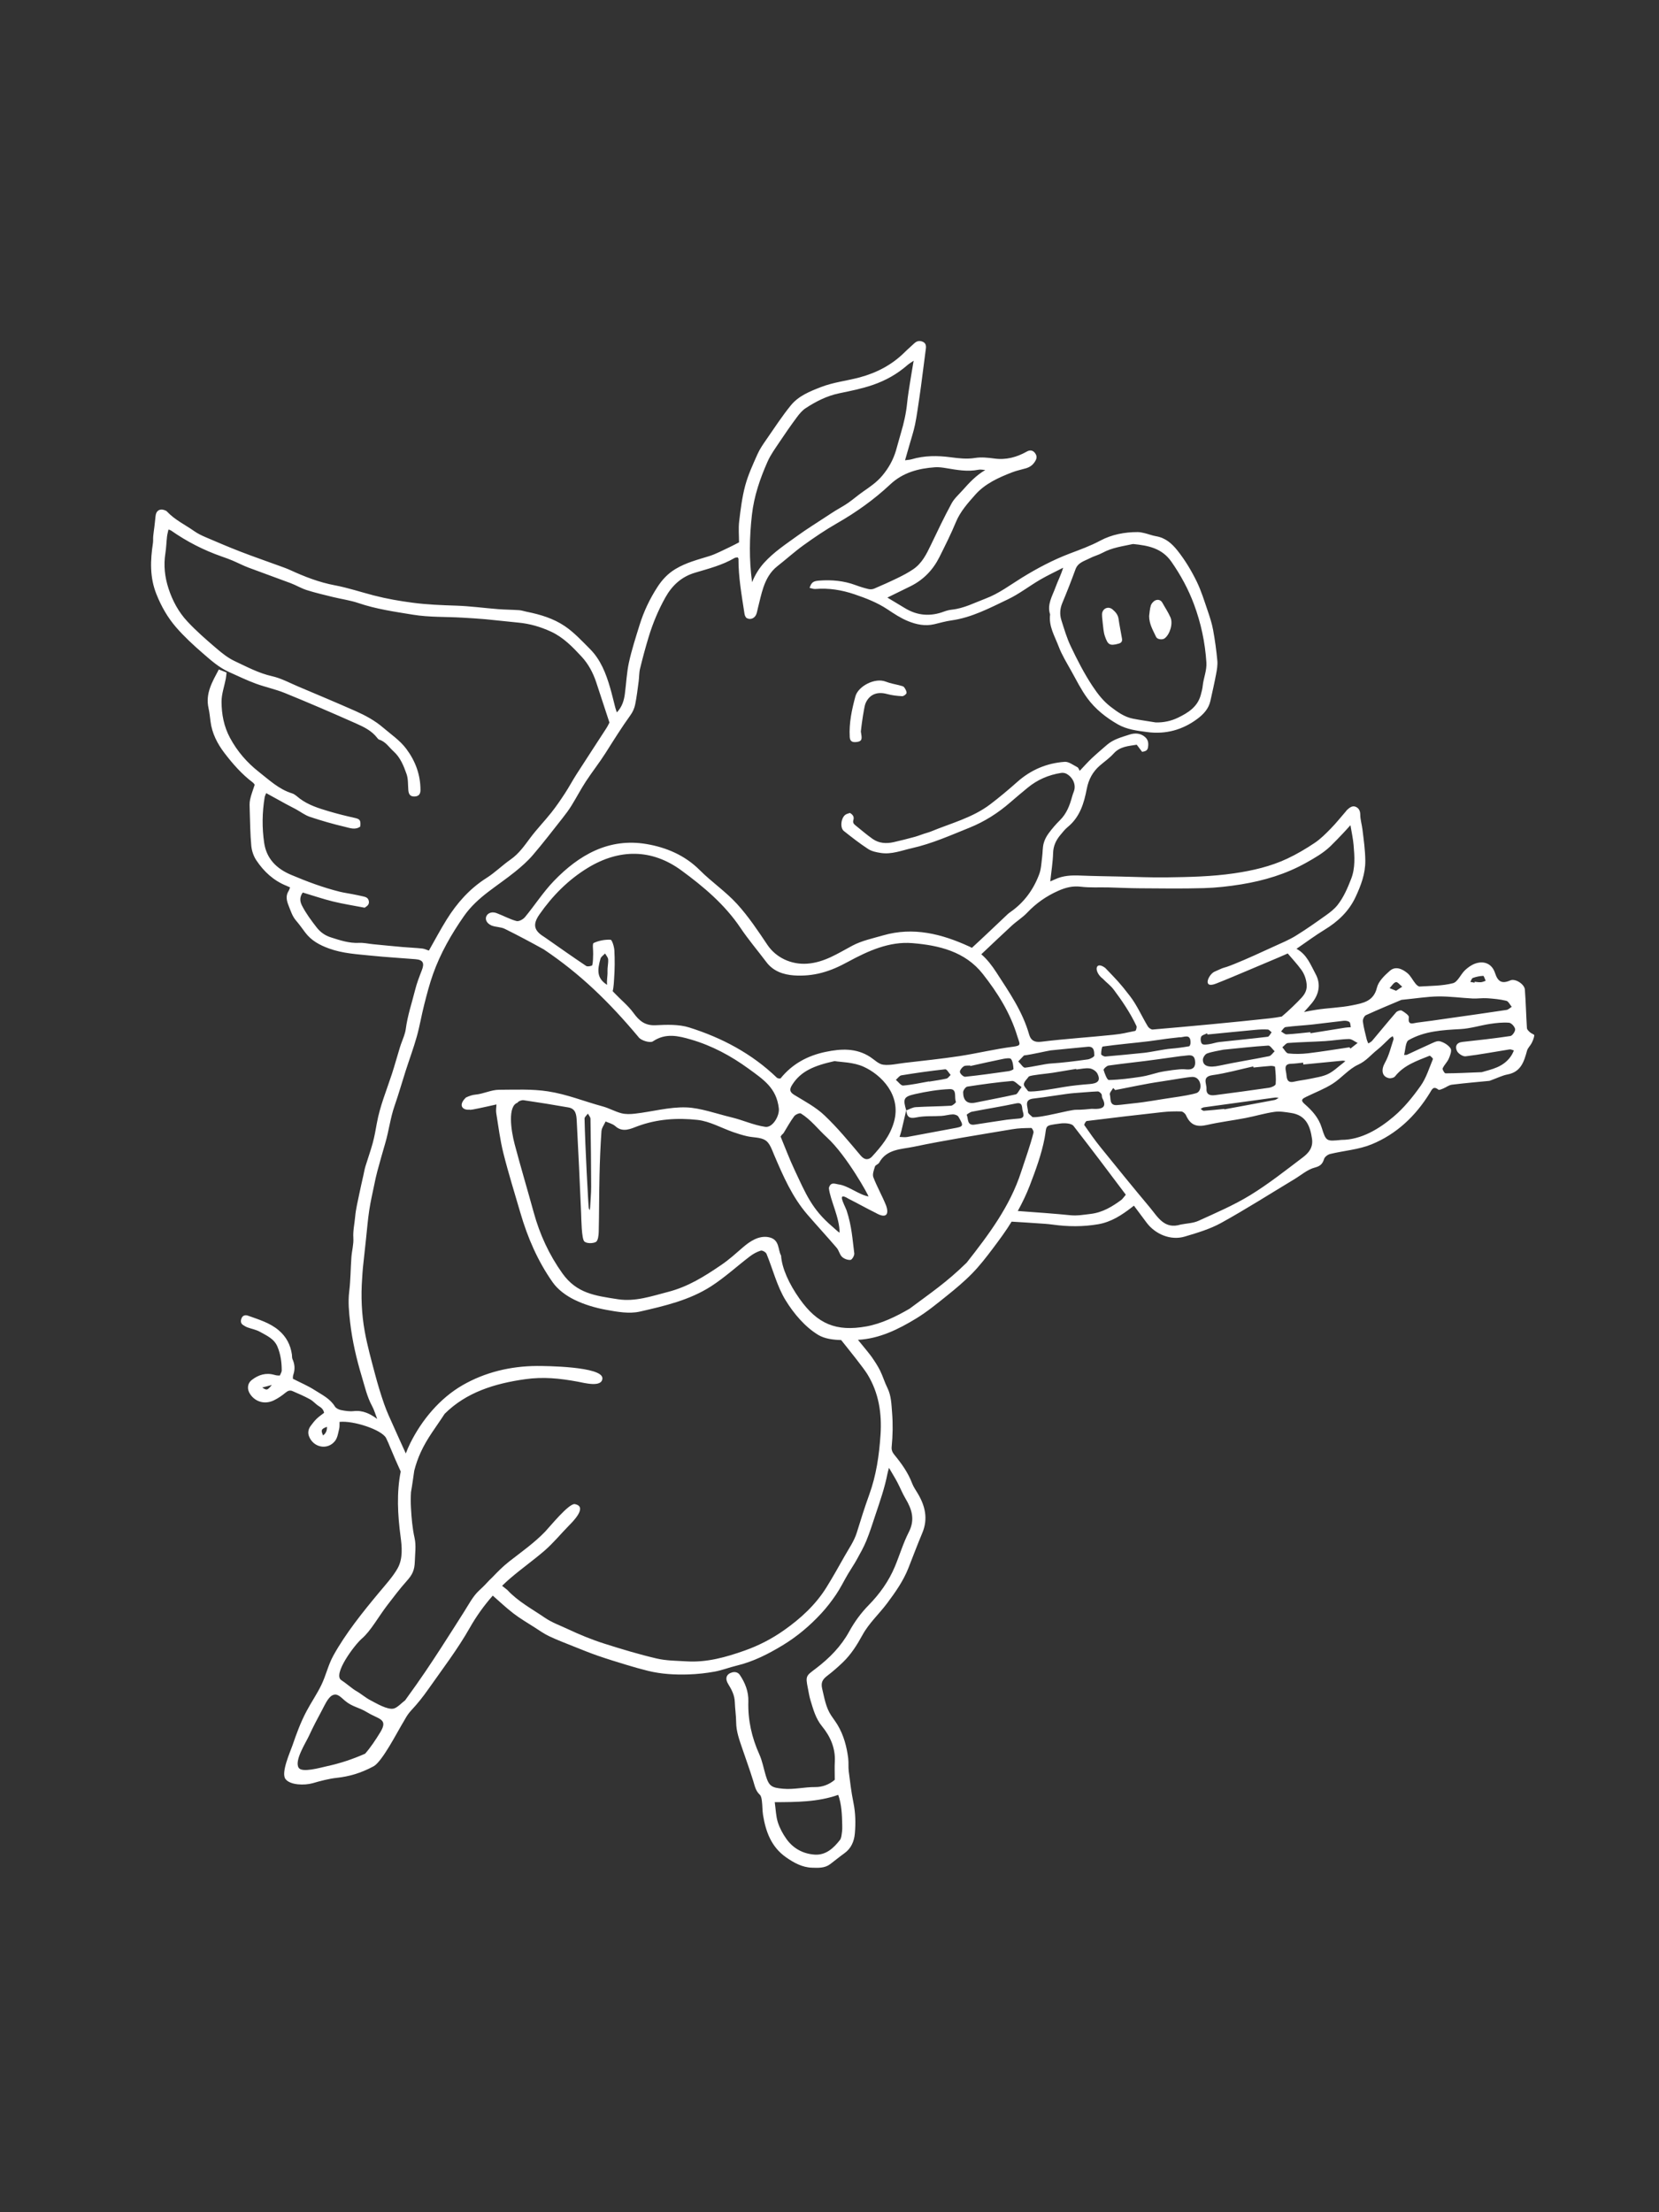 <?xml version="1.0" encoding="utf-8"?>
<!-- Generator: Adobe Illustrator 23.0.4, SVG Export Plug-In . SVG Version: 6.00 Build 0)  -->
<svg version="1.1" id="IMG_x5F_9937_xA0_Image" xmlns="http://www.w3.org/2000/svg" xmlns:xlink="http://www.w3.org/1999/xlink"
	 x="0px" y="0px" viewBox="0 0 2448 3264" style="enable-background:new 0 0 2448 3264;" xml:space="preserve">
<rect x="0" y="0" width="2448" height="3264" fill="#333333" stroke="none"/>
<style type="text/css">
	.st0{fill:#FFFFFF;}
</style>
<g>
	<path class="st0" d="M1274.86,1047.37c0.73-3.86,1.34-7.94,3.09-11.38c6.13-12.06,17.2-15.78,31.02-12
		c7.18,1.96,14.76,2.8,22.21,3.19c2.2,0.11,6.27-2.85,6.46-4.72c0.28-2.74-1.77-6.03-3.58-8.55c-0.98-1.37-3.44-1.83-5.33-2.35
		c-7.26-1.99-14.85-3.12-21.8-5.87c-15.81-6.27-40.67,6.75-44.72,21.78c-5.28,19.6-9.53,39.34-8.36,59.83
		c0.36,6.24,3.36,8.29,10.11,7.48c6.28-0.75,8-2.89,7.25-9.12c-0.28-2.29-0.68-4.56-0.95-6.32c0.58-4.84,1.01-9.11,1.63-13.36
		C1272.79,1059.76,1273.69,1053.54,1274.86,1047.37z"/>
	<path class="st0" d="M2257.72,1523.19c-1.9-1.74-4.46-4.04-4.6-6.23c-1.23-18.95-1.59-37.96-3.04-56.89
		c-0.61-8.05-14.23-16.74-21.44-13.57c-12.56,5.52-18.42,1.91-22.62-10.95c-4.39-13.42-15.86-18.41-28.86-13.97
		c-5.67,1.93-11.1,5.78-15.49,9.97c-6.37,6.07-10.66,17.28-17.69,19.1c-15.76,4.07-32.65,3.87-49.11,4.9
		c-2.02,0.13-4.68-2.44-6.28-4.39c-4.14-5.05-7.03-11.46-11.94-15.47c-7.5-6.13-17.36-10.73-25.82-3.31
		c-7.81,6.84-16.81,15.5-19.05,24.86c-4.91,20.51-21.02,22.85-36.09,25.96c-17.81,3.68-36.32,3.87-54.33,6.77
		c-5.74,0.92-11.46,2.02-17.17,3.19c4.79-5.29,9.85-11.01,11.46-12.99c10.8-13.23,13.71-28.23,5.6-43.13
		c-7.35-13.52-12.65-28.71-28.15-37.12c14.47-9.91,27.5-19.67,41.34-28.1c19.83-12.06,36.01-27.23,45.88-48.47
		c7.87-16.93,14.45-34.11,14.3-53.39c-0.13-15.62-2.34-30.95-4.23-46.35c-0.88-7.21-3.16-14.36-3.2-21.55
		c-0.04-5.96-2.28-9.95-7.08-11.81c-4.78-1.85-8.81,1.49-12.33,4.64c-0.73,0.66-1.24,1.56-1.89,2.31
		c-7.37,8.49-14.39,17.33-22.24,25.35c-7.4,7.56-15,15.25-23.72,21.09c-12.91,8.65-26.44,16.64-40.49,23.24
		c-24.78,11.65-51.42,17.72-78.36,21.67c-33.17,4.86-66.72,5.5-100.19,5.98c-22.6,0.32-45.22-0.74-67.83-1.23
		c-19.57-0.42-39.16-0.66-58.71-1.46c-13.04-0.54-25.77-0.12-37.79,5.67c-2.2,1.06-4.47,1.96-6.83,2.99
		c1.56-14.61,3.82-28.31,4.23-42.07c0.31-10.36,4.23-18.53,10.4-26.09c3.57-4.37,7.19-8.88,11.52-12.44
		c17.64-14.54,23.7-34.94,27.73-55.9c2.71-14.13,8.86-25.46,19.55-34.65c6.76-5.81,14.22-10.99,20.13-17.56
		c9.63-10.72,22.26-10.97,34.05-13c3.25,4.3,5.76,7.61,7.96,10.52c5.13-0.71,8-2.14,8.69-6.69c0.84-5.56,0.52-10.6-3.88-14.72
		c-6.95-6.53-15.79-6.56-23.51-4.04c-11.56,3.77-23.74,6.89-33.32,15.24c-7.5,6.54-15.12,12.94-22.35,19.76
		c-5.72,5.39-10.93,11.33-17.72,18.45c-1.25-2.03-1.89-4.54-3.41-5.31c-6.1-3.1-12.67-8.37-18.72-7.95
		c-26.47,1.84-49.95,11.81-70.05,29.66c-12.9,11.46-26.14,22.59-39.87,33.02c-26.14,19.85-57.87,27.87-87.58,40.13
		c-3.31,1.37-6.85,2.19-10.26,3.33c-4.68,1.55-9.27,3.42-14.03,4.69c-10.24,2.75-20.51,5.43-30.86,7.72
		c-10.73,2.37-21.42,1.7-30.61-4.7c-8.95-6.24-17.19-13.5-25.74-20.32c-2.5-1.99-3.95-4.09-2.83-7.7c1.51-4.9-1.08-8.17-5.15-10.42
		c-2.2,0.78-4.2,1.19-5.89,2.15c-7.1,4.02-9.27,19.56-2.99,24.53c11.67,9.24,23.44,18.46,35.89,26.57
		c5.27,3.43,12.26,4.82,18.67,5.79c15.94,2.43,30.84-3.71,45.95-7.11c29.48-6.63,57.07-19,84.95-30.22
		c22.2-8.94,42.32-21.78,60.43-37.61c8.25-7.22,16.72-14.2,25.16-21.19c14.43-11.95,31.05-19.1,49.5-21.96
		c2.39-0.37,5.31-0.02,7.45,1.05c8.73,4.39,15.51,15.51,11.24,26.58c-0.95,2.45-1.84,4.94-2.53,7.48
		c-3.49,12.83-8.06,24.96-17.9,34.65c-6.12,6.01-11.75,12.63-16.83,19.54c-3.24,4.41-5.95,9.64-7.28,14.91
		c-1.6,6.35-1.28,13.17-2.16,19.73c-1.15,8.51-1.33,17.46-4.27,25.36c-8.47,22.79-22.35,41.88-42.56,55.96
		c-1.36,0.95-2.73,1.93-3.93,3.07c-12.99,12.3-38.1,36.22-52.88,49.72c-1.19-0.63-2.4-1.24-3.64-1.81
		c-40.76-18.69-82.66-29.48-127.47-16.52c-15.32,4.43-31.43,7.78-45.3,15.16c-21.38,11.36-41.19,24.73-66.64,26.55
		c-23.33,1.67-45.97-8.74-58.73-27.78c-13.94-20.8-27.98-41.89-44.77-60.31c-16.62-18.24-37.59-32.43-55.09-49.97
		c-22.05-22.1-49.83-33.6-78.68-38.46c-55.31-9.32-99.55,16.08-136.59,54.59c-15.7,16.33-28.11,35.78-42.63,53.31
		c-2.72,3.28-8.96,6.66-12.44,5.73c-9.7-2.57-18.71-7.61-28.18-11.21c-15.06-6.78-24.94,10.46-8.61,17.84
		c6.28,2.43,13.67,2,19.61,4.94c19.38,9.58,38.46,19.78,57.39,30.24c53.91,36.22,96.3,77.4,139.94,129.53
		c3.48,5.05,17.09,8.89,21.01,6.24c18.9-12.8,37.66-8.19,56.39-2.72c30.96,9.04,58.94,24.09,85.11,43.15
		c22.42,16.33,40.92,28.51,44.4,58.31c1.31,11.25-9.27,28.93-19.94,27.34c-18.11-2.71-32.59-9.91-50.43-14.15
		c-20.75-4.94-45.49-13.9-66.31-14.56c-25.27-0.8-50.45,6.45-75.88,9.29c-6.51,0.73-13.52,0.97-19.76-0.65
		c-9.44-2.46-18.19-7.55-27.61-10.1c-28.11-7.61-52.11-17.78-80.76-22.2c-23.59-3.64-48.08-2.41-72.17-2.33
		c-11.61,0.04-23.21,6.14-34.8,7.14c-4.68,0.4-9.19,2.01-14.01,4.27c-12.03,11.49-4.94,19.03,5.31,17.92
		c0.33,0.9,9.15-1.07,13.98-2.05c8.61-1.75,17.16-3.75,25.74-5.64c-0.15,4.23-0.99,8.58-0.33,12.68
		c3.22,19.87,5.7,39.97,10.59,59.45c7.37,29.38,16.48,58.33,24.93,87.44c10.68,36.8,25.81,71.79,47.9,103.03
		c7.56,10.69,19.67,19.54,31.59,25.41c14.68,7.24,31.03,12.06,47.19,15.02c16.28,2.98,34.08,6.18,49.69,2.62
		c36.34-8.29,73.37-16.87,105.24-37.41c20.18-13,38.06-29.54,57.24-44.14c4.75-3.62,10.29-6.67,15.95-8.41
		c2.23-0.69,7.45,2.24,8.47,4.7c9.48,22.9,15.44,47.84,28.23,68.63c12.1,19.68,28.64,39.25,48.01,50.98
		c9.27,5.62,21.47,7.3,33.93,7.64c12.28,15.34,32.91,40.96,38.79,50.57c16.91,27.62,21.34,57.98,19.31,88.96
		c-1.96,30.02-6.27,60.01-16.71,88.71c-6.68,18.36-12.5,37.04-18.27,55.71c-3.97,12.85-11.74,23.62-18.19,35.11
		c-8.61,15.33-17.24,30.67-26.5,45.61c-16.02,25.87-38.12,46.08-62.69,63.42c-17.88,12.61-37.27,22.67-58.12,30.05
		c-27.75,9.82-55.72,17.72-85.5,15.92c-14.84-0.9-30.04-0.85-44.38-4.21c-26.02-6.08-51.68-13.84-77.17-21.92
		c-18.47-5.86-36.45-13.29-54.04-21.54c-11.35-5.32-23.46-9.63-33.68-16.64c-18.99-13.03-39.69-23.93-55.58-41.19
		c-0.22-0.24-0.55-0.37-0.81-0.58c-2.25-1.81-4.51-3.61-6.77-5.41c4.01-3.92,8.13-7.7,12.33-11.3
		c16.21-13.88,33.72-26.28,49.93-40.23c13.3-11.44,23.94-24.69,36.24-37.21c4.35-4.43,28.79-28,8.84-31.77
		c-8.64-1.63-37.49,34.02-43.79,40.57c-15.97,16.61-35.11,30-53.19,44.16c-9.42,7.38-17.35,15.54-25.28,23.79
		c-4.99,4.52-8.97,9.51-13.87,14.12c-1.6,1.55-3.22,3.09-4.89,4.61c-9.38,8.55-15.61,20.91-22.56,31.8
		c-11.01,17.25-22.64,35.8-33.84,53.01c-16.5,25.36-28.39,43.5-53.01,77.42c-4.23,3.06-11.58,10.95-16.84,12.16
		c-9.45,2.19-26.07-7.99-34.22-12.18c-7.63-3.93-13.8-9.64-21.26-13.82c-5.2-2.91-16.24-12.48-21.76-15.87
		c-13.34-8.2,19.29-52.01,30.31-61.45c12.96-11.11,24.15-31.81,37.5-49.26c9.14-11.94,18.56-24.38,28.57-35.57
		c8.19-9.17,11.63-15.55,12.01-29.16c0.33-11.56,2.11-23.25-0.38-34.38c-3.22-14.41-4.49-29.34-5.31-44.06
		c-0.45-7.99-0.45-15.86,0.02-23.63c1.73-9.18,3.91-25.82,4.82-31.59c2.33-9.22,5.48-18.31,9.6-27.3
		c9.66-21.09,22.89-37.43,35.23-56.58c32.04-31.93,74.06-44.79,118.79-51.09c26.97-3.8,51.1-1.24,77.52,3.61
		c9.54,1.76,35.93,9.04,36.48-4.81c0.7-17.76-85.32-18.39-96.75-18.33c-38.66,0.2-76.32,9.22-109.45,28.27
		c-33.5,19.26-60.33,51.33-77.42,85.85c-2.44,4.92-4.57,9.92-6.45,14.97c-6.16-13.22-12.02-26.6-18.03-39.89
		c-4.93-10.9-10.01-21.79-13.95-33.06c-5.11-14.64-9.59-29.54-13.56-44.53c-5.5-20.76-11.28-41.53-15.09-62.63
		c-4.66-25.79-5.71-52-3.82-78.23c0.38-5.27,0.61-10.56,1.15-15.81c1.45-14.1,3.01-28.19,4.55-42.28
		c1.54-14.15,2.66-28.37,4.78-42.43c1.92-12.76,4.88-25.37,7.48-38.03c1.33-6.47,2.68-12.95,4.41-19.33
		c3.8-14.03,7.74-28.03,11.83-41.97c5.31-18.08,7.42-36.92,13.67-54.81c5.89-16.85,10.73-34.07,16.2-51.08
		c5.47-17.01,11.71-33.79,16.55-50.97c4.39-15.59,6.99-31.66,11.01-47.37c3.86-15.11,7.78-30.28,12.99-44.95
		c10.93-30.76,27.1-58.95,45.71-85.61c9.71-13.91,22.34-25.42,35.85-35.74c13.16-10.04,26.87-19.38,39.74-29.78
		c9.26-7.48,18.35-15.49,26.06-24.51c15.1-17.65,29.26-36.11,43.66-54.36c4.69-5.95,9.27-12.04,13.25-18.47
		c7.27-11.72,13.63-24.02,21.16-35.55c9.42-14.41,20.18-27.94,29.38-42.48c11.89-18.79,23.64-37.64,36.66-55.7
		c3.22-4.46,5.65-9.98,6.76-15.36c2.33-11.28,3.64-22.78,5.18-34.22c0.84-6.24,0.56-12.71,2.04-18.77
		c3.8-15.59,7.96-31.11,12.62-46.46c6.17-20.36,14.3-39.92,24.73-58.57c10-17.89,23.84-30.61,43.7-36.54
		c19.98-5.96,40.29-11.08,58.52-21.78c1.3-0.76,3.15-0.58,4.58-0.82c0.53,0.98,1.09,1.53,1.09,2.08
		c-0.09,27.33,4.78,54.12,8.87,80.99c0.36,2.33,1.57,5.49,3.37,6.48c5.63,3.1,12.1,0.09,14.28-6.17c0.98-2.81,1.42-5.81,2.17-8.7
		c2.66-10.23,4.74-20.66,8.16-30.62c4.12-11.98,10.15-22.95,20.53-31.07c13.05-10.21,25.34-21.44,38.78-31.1
		c15.84-11.39,32.07-22.42,48.99-32.1c28.43-16.26,54.91-35.09,78.72-57.42c18.86-17.69,41.63-23.64,66.21-25.38
		c5.54-0.39,11.26,0.47,16.79,1.39c15.68,2.6,31.27,5.53,47.27,2.28c3.18-0.65,6.68,0.24,10.03,0.42
		c-13.4,7.87-23.41,18.49-33.09,29.45c-5.72,6.47-12.57,12.39-16.6,19.81c-10.87,20.05-20.7,40.67-30.54,61.26
		c-6.5,13.6-13.16,27.06-25.99,35.82c-7.04,4.81-14.67,8.84-22.35,12.6c-11.62,5.68-23.44,10.96-35.34,16.05
		c-2.49,1.07-5.82,1.26-8.47,0.63c-6.41-1.52-12.75-3.49-18.92-5.79c-17.43-6.5-35.41-8.08-53.79-6.67
		c-8.7,0.67-11.38,2.49-14.14,10.73c2.9,0.6,5.71,1.84,8.41,1.62c19.88-1.62,38.93,1.42,57.82,7.83
		c17.08,5.79,33.86,12.31,48.77,22.26c9.73,6.49,19.37,12.9,30.13,17.3c12.39,5.06,25.28,7.77,38.76,4.63
		c8.38-1.95,16.69-4.42,25.19-5.6c30.18-4.2,56.71-18.35,83.53-31.13c16.66-7.94,31.52-19.59,47.55-28.96
		c11.01-6.43,22.63-11.81,33.97-17.66c-3.03,10.47-7.87,19.5-11.31,29.03c-4.61,12.81-12.71,25.13-7.91,39.87
		c-2.3,17.44,6.86,32.01,12.6,47.2c4.74,12.55,11.98,24.2,18.54,36.01c7.58,13.63,14.58,27.77,23.74,40.29
		c11.8,16.15,27.52,28.57,44.91,38.59c13.45,7.75,28.83,9.49,43.66,11.47c27.05,3.61,52.17-3.2,74.12-19.72
		c8.82-6.64,16.39-14.71,18.92-26.1c2.94-13.25,5.97-26.49,8.48-39.83c1.22-6.49,2.4-13.28,1.79-19.76
		c-1.44-15.17-3.47-30.33-6.24-45.31c-1.79-9.71-4.9-19.24-8.11-28.61c-4.93-14.36-9.39-29.02-16-42.61
		c-7.79-16-16.99-31.35-28.14-45.48c-8.5-10.77-17.99-19.2-32.04-21.56c-5.53-0.93-10.85-3.07-16.32-4.4
		c-3.49-0.84-7.09-1.68-10.64-1.69c-19.48-0.06-38.56,3.66-55.54,12.77c-14.35,7.7-29.46,13.08-44.45,18.78
		c-24.99,9.5-48.41,21.89-71.04,35.86c-17.46,10.78-33.78,23.28-53.34,30.65c-16.39,6.18-31.97,14.47-49.77,16.38
		c-3.92,0.42-7.89,1.41-11.58,2.8c-19.87,7.51-38.93,6.24-57.23-4.7c-8.63-5.16-17.23-10.36-26.44-15.9
		c12.41-6.08,23.41-11.4,34.34-16.84c19.13-9.52,33.16-24.23,42.6-43.2c8.4-16.88,16.92-33.77,24.11-51.18
		c6.53-15.83,17.66-28.15,28.58-40.49c14.64-16.54,34.58-25.41,54.79-33.22c6.44-2.49,13.32-3.84,19.98-5.8
		c6.28-1.85,10.84-5.27,14.22-11.4c2.73-4.95,1.31-8.6-1.26-11.7c-2.86-3.44-6.87-4.29-11.61-1.62
		c-14.77,8.31-30.39,12.64-47.71,10.3c-9.5-1.29-19.46-2.36-28.79-0.85c-12.16,1.97-24.03,0.52-35.67-1.02
		c-19.66-2.6-38.8-2.66-57.88,2.97c-2.65,0.78-5.52,0.86-9.63,1.46c2.42-8.41,4.42-15.29,6.37-22.19
		c2.87-10.17,6.27-20.24,8.4-30.57c2.66-12.92,4.29-26.05,6.31-39.1c0.86-5.57,1.64-11.16,2.37-16.76
		c2.44-18.68,4.83-37.37,7.26-56.05c0.56-4.3-0.07-8.14-4.43-10.13c-4.72-2.14-9-1.27-12.81,2.37c-4.57,4.37-9.43,8.43-13.9,12.89
		c-18.76,18.69-41.32,30.48-66.73,37.29c-18.84,5.05-38.41,7.06-56.77,14.18c-16.49,6.39-33.16,13.04-44.5,26.94
		c-12.98,15.92-24.24,33.26-35.97,50.17c-4.88,7.05-9.9,14.21-13.35,21.99c-6.71,15.12-13.79,30.33-18.07,46.22
		c-4.63,17.18-6.81,35.11-8.94,52.84c-1.22,10.16-0.22,20.58-0.22,31.02c-5.5,2.8-10.11,5.33-14.86,7.52
		c-9.61,4.42-19,9.61-29.02,12.74c-17.02,5.31-34.05,9.54-49.81,19c-11.65,6.99-19.92,16.14-26.82,26.8
		c-11.2,17.32-20.07,35.96-26.19,55.71c-5.69,18.35-11.66,36.7-15.76,55.44c-3.32,15.15-3.94,30.89-5.99,46.33
		c-1.3,9.79-4,19.1-11.84,27.35c-1-3.08-1.8-5.18-2.36-7.34c-2.51-9.57-4.71-19.22-7.46-28.71c-6.13-21.2-14-41.69-29.97-57.65
		c-11.74-11.73-23.22-24.22-36.8-33.45c-16.73-11.38-36.4-17.36-56.4-21.33c-3.77-0.75-7.47-2.1-11.26-2.36
		c-10.24-0.71-20.54-0.7-30.77-1.5c-20.78-1.63-41.5-4.51-62.3-5.18c-21.29-0.68-42.47-1.49-63.62-4.26
		c-19.44-2.54-38.7-5.86-57.66-10.78c-19.19-4.97-38.11-11.33-57.54-14.98c-23.12-4.34-44.54-12.69-65.67-22.39
		c-5.38-2.47-11.02-4.4-16.59-6.44c-18.98-6.94-38.09-13.52-56.93-20.81c-17.34-6.71-34.44-14.03-51.53-21.36
		c-5.77-2.47-11.56-5.25-16.66-8.85c-13.55-9.54-28.84-16.69-40.36-29.07c-1.04-1.12-2.8-1.72-4.34-2.22
		c-5.82-1.91-10.69,0.75-12.04,6.61c-0.51,2.24-0.61,4.57-0.87,6.87c-0.4,3.52-0.73,7.05-1.16,10.57c-0.6,4.92-1.37,9.81-1.84,14.74
		c-0.31,3.3,0.11,6.69-0.38,9.95c-3.87,25.48-4.88,50.4,5.04,75.32c7.23,18.17,16.69,34.75,29.25,49.2
		c11.94,13.73,25.49,26.21,39.26,38.16c11.96,10.38,23.94,21.11,38.72,27.69c13.3,5.91,26.41,12.38,40.06,17.32
		c13.95,5.05,28.51,8.06,42.44,13.72c35.31,14.35,70.26,29.48,105.09,44.93c11.58,5.13,22.94,10.7,30.97,21.11
		c0.8,1.04,1.77,2.33,2.92,2.67c9.57,2.84,14.6,11.32,21.41,17.43c9.85,8.83,14.79,21.2,19.04,33.28
		c2.56,7.29,1.98,15.71,2.61,23.64c0.53,6.66,3.07,9.58,8.82,9.54c5.88-0.04,9.1-2.97,9.12-9.25c0.09-22.69-7.42-42.95-20.85-60.95
		c-9.41-12.61-22.53-21.35-34.35-31.48c-12.3-10.53-26.27-18.01-40.8-24.45c-27.91-12.36-56.08-24.14-84.21-36.03
		c-12.82-5.42-25.38-12.31-38.78-15.32c-19.79-4.44-37.22-13.88-55.11-22.26c-10.02-4.69-19.09-11.97-27.56-19.28
		C304.16,943.74,289.65,931,276.55,917c-12.95-13.84-22.01-30.53-27.92-48.75c-5.48-16.9-7.41-34.02-4.62-51.69
		c1.29-8.18,1.5-16.52,2.43-24.76c0.39-3.44,1.37-6.81,2.15-10.54c1.96,0.74,2.97,0.92,3.74,1.45
		c23.2,16.27,48.17,29.07,74.93,38.41c5.32,1.86,10.64,3.75,15.82,5.94c7.88,3.34,15.48,7.35,23.47,10.37
		c20.76,7.86,41.71,15.19,62.47,23.04c8.03,3.04,15.52,7.63,23.67,10.2c12.61,3.99,25.54,7,38.41,10.16
		c12.58,3.09,25.59,4.81,37.79,8.96c26.23,8.93,53.46,12.74,80.55,17.17c24.1,3.95,48.61,2.86,72.93,4.36
		c11.26,0.69,22.54,1.27,33.77,2.3c16.17,1.48,32.3,3.5,48.47,4.98c16.96,1.55,32.97,6.21,48.39,13.32
		c18.31,8.44,31.94,22.63,45.25,37c9.98,10.77,16.84,23.74,21.5,37.72c6.46,19.42,12.78,38.88,19.54,59.47
		c-0.99,1.84-2.5,5.18-4.47,8.23c-14.69,22.73-29.56,45.34-44.18,68.12c-5.87,9.16-10.97,18.82-16.92,27.91
		c-6.36,9.71-12.9,19.36-20.11,28.45c-10.08,12.7-21.46,24.41-31.14,37.38c-8.71,11.67-16.83,23.45-29.11,31.99
		c-12.21,8.49-22.9,19.25-35.42,27.18c-24.8,15.69-43.54,36.85-58.82,61.32c-9.26,14.84-17.44,30.36-26.27,45.87
		c-3.11-1.01-6.43-2.71-9.89-3.07c-9.57-1.02-19.21-1.35-28.8-2.19c-14.54-1.27-29.06-2.73-43.59-4.15
		c-6.94-0.68-13.92-2.37-20.79-2.01c-14.72,0.76-28.12-3.83-41.75-8.16c-8.64-2.75-15.55-7.85-20.9-14.75
		c-7.91-10.21-15.66-20.56-21.59-32.19c-3.8-7.45-2.87-13.57,1.22-19.16c15.47,4.63,29.93,9.6,44.72,13.22
		c15,3.68,30.33,6.03,46.59,9.17c-0.4,0.26,0.44-0.29,1.27-0.84c3.17-2.11,5.69-4.35,4.9-8.89c-0.79-4.52-3.98-5.91-7.59-6.77
		c-5.77-1.39-11.6-2.49-17.42-3.64c-5.84-1.15-11.76-1.93-17.53-3.35c-24.85-6.12-48.75-15.1-72.26-25.05
		c-21.1-8.92-36.17-23.5-39.64-47.12c-3.28-22.36-3-44.82,0.71-67.16c0.36-2.18,1.52-4.23,2.26-6.24
		c10.09,5.56,19.89,11.01,29.74,16.37c4.63,2.52,9.39,4.82,14.02,7.35c6.94,3.79,13.44,8.85,20.81,11.31
		c16.92,5.64,34.11,10.62,51.47,14.67c7.26,1.7,15.43,5.16,22.82-0.42c0.87-9.72-0.56-11.05-9.14-12.93
		c-12.57-2.76-25.07-5.94-37.41-9.59c-14.92-4.42-29.83-9.08-42.59-18.58c-3.73-2.78-7.27-6.52-11.5-7.82
		c-19.38-5.95-33.74-19.7-48.98-31.65c-17.43-13.67-31.89-30.26-42.62-50.24c-9.11-16.95-12.42-34.94-12.49-53.36
		c-0.04-11.31,4.12-22.62,6.29-33.96c0.59-3.09,0.76-6.27,1.09-9.12c-4.27-1.69-7.53-2.97-11.4-4.5
		c-9.39,17.88-20.08,35.2-15.2,56.98c1.44,6.45,2.11,13.08,2.93,19.65c2.19,17.62,10.15,33,20.57,46.65
		c12.21,15.99,25.56,31.24,41.85,43.5c1.49,1.12,2.46,2.92,2.79,3.32c-2.59,8.09-5.32,14.85-6.8,21.87
		c-1.06,5.03-0.71,10.43-0.54,15.65c0.56,17.53,0.7,35.11,2.31,52.55c0.68,7.33,3.32,15.24,7.39,21.34
		c11.12,16.71,25.56,30.1,44.62,37.72c1.75,0.7,3.44,1.53,5.19,2.31c-0.82,2.1-1.18,3.77-2.05,5.12c-4.72,7.3-3.05,14.43-0.08,21.84
		c3.09,7.69,5.43,15.62,11.05,22.12c4.75,5.5,8.98,11.46,13.32,17.3c9.04,12.17,21.51,18.82,35.52,23.88
		c20.14,7.28,41.2,8.31,62.07,10.48c21.74,2.25,43.6,3.41,65.4,5.23c10.94,0.91,13.35,5.72,9.29,16.11
		c-3.73,9.56-7.48,19.22-9.95,29.14c-4.79,19.19-11.26,38-13.8,57.74c-0.46,3.6-1.58,7.15-2.73,10.61
		c-1.76,5.3-4.06,10.44-5.71,15.77c-4.1,13.24-7.7,26.63-11.99,39.81c-7.89,24.22-17.82,47.81-22.31,73.08
		c-1.73,9.75-3.48,19.54-6.06,29.08c-3.11,11.48-7.22,22.7-10.68,34.09c-1.33,4.38-2.08,8.94-3.08,13.42
		c-2.06,9.28-4.25,18.53-6.13,27.84c-2.22,11.01-5.03,22.01-5.99,33.15c-0.9,10.44-3.39,20.65-2.69,31.42
		c0.61,9.42-2.19,19.02-2.88,28.59c-1.22,16.77-1.14,33.67-3.2,50.33c-1.9,15.43-0.38,30.58,1.35,45.66
		c3.13,27.29,9.37,54.03,17.31,80.35c4.38,14.52,7.65,29.39,14.99,42.95c3.21,5.93,5.06,12.59,7.61,19.15
		c-10.34-7.56-21.13-13.07-34.73-11.53c-6.13,0.7-12.62-0.35-18.75-1.57c-3.25-0.64-7.29-2.61-8.9-5.24
		c-7.13-11.69-19.08-17.28-29.79-24.16c-9.92-6.37-20.95-11-32.23-16.78c0.11-1.22-0.15-3.65,0.58-5.74
		c2.78-7.96,2.33-15.57-1.15-23.23c-0.89-1.96-0.54-4.46-0.86-6.7c-2.03-14.36-8.28-26.36-19.48-35.84
		c-13.25-11.21-29.55-15.86-45.36-21.57c-3.84-1.38-7.67-0.41-9.34,3.49c-1.58,3.69-1.93,7.84,2.39,10.48
		c1.96,1.2,3.93,2.5,6.07,3.28c6.16,2.25,12.89,3.39,18.51,6.56c9.94,5.59,21.01,10.16,25.9,21.99c4.65,11.22,6.29,22.95,6.29,34.93
		c0,2.61-1.87,5.23-2.76,7.54c-2.14-0.03-3.14,0.05-4.11-0.08c-1.31-0.18-2.63-0.46-3.9-0.83c-12.44-3.61-23.46-0.18-33.25,7.4
		c-6.87,5.32-7.51,13.82-2.48,21.19c7.85,11.49,21.78,15.37,35.01,8.93c6.19-3.01,12.03-7.03,17.33-11.44
		c3.31-2.75,6.41-3.74,9.96-2.21c8.78,3.8,17.62,7.59,25.98,12.2c4.88,2.69,8.59,7.47,13.4,10.32c4.06,2.41,6.5,5.31,7.33,9.58
		c-3.73,2.94-7.63,5.53-10.92,8.73c-3.31,3.23-6.2,6.95-8.95,10.69c-3.31,4.5-4.41,9.74-2.45,15c6.41,17.15,27.87,21.17,38.7,6.78
		c3.52-4.68,4.39-11.52,5.87-17.52c0.82-3.33,0.4-6.97,0.53-10.28c20.27-2.25,62.06,11.43,68.68,23.74
		c4.05,8.56,3.09,6.65,6.52,14.87c4.85,11.62,9.82,23.17,15.08,34.58c-6.19,31.21-4.47,63.91-0.26,95.52
		c2.04,15.38,3.79,32.89-4.34,47.4c-6.74,12.04-18.37,24.86-27.38,35.66c-23.95,28.73-49.4,60.4-67.46,93.1
		c-7.68,13.91-10.88,29.48-17.82,43.63c-6.48,13.23-14.74,25.21-21.59,38.1c-8.9,16.77-14.77,32.98-20.97,50.96
		c-3.26,9.48-17.09,39.88-10.29,49.23c6.73,9.26,28.29,9.73,40.4,6.22c11.12-3.23,23.67-6.59,35.66-7.89
		c17.5-1.9,35.06-6.74,54.03-16.99c12.64-6.83,35.7-51.84,40.96-60.3c5.01-8.06,7.9-15.04,14.76-22.38
		c9.33-9.99,17.27-19.98,25.2-31.3c20.21-28.82,43.14-58.76,60.95-90.23c9.56-16.89,21.08-33,33.99-47.61
		c9.98,8.74,19.65,17.88,30.13,25.98c9.9,7.65,20.81,14.01,31.37,20.77c7.24,4.64,14.33,9.69,22.07,13.32
		c12.2,5.73,24.85,10.53,37.39,15.54c11.35,4.54,22.69,9.16,34.24,13.15c13.95,4.82,28.07,9.14,42.19,13.42
		c10.43,3.16,20.91,6.18,31.49,8.78c19.71,4.86,39.87,5.98,60.02,5.32c12.86-0.42,25.79-1.83,38.45-4.13
		c11.02-2,21.61-6.24,32.54-8.85c24.54-5.86,46.66-17.16,67.98-30.09c21.14-12.82,39.96-28.69,56.71-46.8
		c8.07-8.72,15.41-18.25,22.07-28.1c6.44-9.52,11.49-19.97,17.32-29.91c4.2-7.15,8.95-13.98,12.96-21.22
		c5.11-9.24,10.38-18.48,14.36-28.21c5.12-12.51,9.16-25.47,13.44-38.31c6.67-20.02,13.72-39.93,17.7-60.74
		c0.38-2,1.03-3.95,2.22-8.44c4.98,8.55,8.93,14.87,12.4,21.43c4.19,7.91,7.45,16.34,12.03,24c9.45,15.8,14.23,31.05,4.86,49.33
		c-8.37,16.32-13.59,34.24-20.72,51.23c-8.96,21.36-22.38,40.09-38.41,56.45c-11.56,11.8-21.03,24.8-28.82,38.99
		c-12.21,22.24-29.29,39.46-49.34,54.72c-14.03,10.68-15.51,10.42-11.66,29.16c1.2,5.84,2.03,11.79,3.77,17.47
		c4.14,13.52,7.59,26.95,17.15,38.61c12.08,14.75,19.88,32.06,18.8,52.16c-0.46,8.52-0.08,17.09-0.08,26.75
		c-8.18,6.96-18.29,10.81-28.89,10.71c-15.89-0.15-31.36,3.93-47.46,2.44c-16.38-1.52-20.6-3.34-25.44-19.34
		c-3.15-10.43-5.02-21.41-9.45-31.25c-11.27-24.99-17.06-50.75-16.26-78.23c0.42-14.22-4.6-27.33-12.56-39.06
		c-2.52-3.72-6.8-5.04-11.44-3.74c-8.45,2.38-10.8,8.97-5.74,17.12c5.12,8.25,9.44,16.6,9.77,26.68c0.33,9.95,1.91,19.87,1.99,29.81
		c0.1,13.63,4.74,26.02,9,38.58c5.42,15.99,11.24,31.85,16.2,47.97c2.25,7.32,3.54,14.59,9.65,20.24c2.25,2.08,2.75,6.52,3.19,9.99
		c0.83,6.57,0.56,13.3,1.6,19.82c3.99,24.81,12.25,47.4,34.02,62.61c11.61,8.11,23.91,14.89,38.33,15.32
		c9.11,0.27,18.73,0.84,26.76-5.25c7.08-5.36,13.94-11.02,21.15-16.2c10-7.18,14.25-17.72,15.24-29.01
		c1.33-15.18,1.02-30.43-2.11-45.64c-3.11-15.14-4.92-30.56-6.87-45.92c-0.82-6.48,0-13.16-0.84-19.63
		c-2.22-17.19-6.6-33.81-15.59-48.86c-2.89-4.83-6.35-9.32-9.47-14.02c-7.92-11.93-9.99-25.67-13.27-39.27
		c-2.26-9.39,0.53-14.07,7.25-19.21c8.14-6.22,15.93-13,23.32-20.11c12.02-11.57,20.84-25.58,28.8-40.14
		c9.66-17.69,24.7-31.18,36.58-47.12c12.11-16.25,23.78-32.77,31.27-51.81c6.78-17.25,13.29-34.62,20.47-51.7
		c8.83-21.01,4.2-40.13-6.93-58.65c-2.88-4.79-6.16-9.49-8.12-14.66c-5.97-15.78-15.63-29.22-26.17-42.04
		c-3.05-3.71-4.42-7.16-3.98-11.68c1.61-16.76,1.97-33.55,0.62-50.34c-1.01-12.54-1.15-25.15-7.02-36.9
		c-4.1-8.2-6.64-17.19-10.73-25.4c-3.54-7.11-8.02-13.79-12.55-20.34c-2-2.89-11.65-14.78-20.05-24.93
		c31.45-1.65,59.6-15.45,86.09-31.64c15.93-9.73,30.54-21.74,45.15-33.46c12.99-10.42,25.86-21.18,37.46-33.08
		c11.02-11.3,20.78-23.93,30.3-36.58c9.68-12.88,19.35-25.89,27.72-39.62c13.18,0.7,31.87,2,37.94,2.42
		c7.52,0.52,15.08,0.89,22.53,1.93c22.5,3.14,44.96,3.31,67.37-0.54c19.11-3.28,34.6-13.47,49.32-24.81
		c1.11-0.86,2.21-1.72,3.32-2.59c6.23,8.33,12.45,16.67,18.66,25.01c12.78,17.14,35.57,26.76,56.27,20.61
		c18.39-5.47,37.28-11.03,53.92-20.23c36.73-20.31,72.18-42.94,108.17-64.61c9.82-5.91,19.05-14.13,29.7-16.93
		c8.53-2.24,11.54-5.47,13.94-12.88c1-3.11,5.45-6.39,8.91-7.23c20.34-4.93,41.98-6.4,61.06-14.2
		c36.85-15.07,65.04-41.79,85.95-75.78c3.28-5.33,5.17-10.9,12.71-4.9c1.18,0.94,4.74-0.73,7.01-1.66c4.35-1.79,8.4-5.13,12.84-5.68
		c19.59-2.42,39.28-4.08,55.62-5.69c11.23-4.08,18.68-7.93,26.58-9.43c19.86-3.76,24.32-19.08,28.76-35.15
		c1.1-3.99,4.8-7.2,6.74-11.05c1.83-3.64,3.5-7.59,3.96-11.55C2264.21,1526.35,2259.66,1524.97,2257.72,1523.19z M1586.96,840.02
		c3.68-10.16,13.1-12.16,20.98-16.29c6.1-3.2,13.02-4.87,19.06-8.17c13.92-7.59,29.34-9.53,44.42-12.81c0.32-0.07,0.67-0.09,1-0.05
		c21.69,2.23,42,5.91,56.1,26.13c13.79,19.79,25.08,40.63,33.4,63.04c10.21,27.5,16.28,55.91,18.2,85.36
		c0.81,12.35-4.27,23.08-5.41,34.74c-0.45,4.57-1.72,9.09-2.93,13.55c-4.73,17.46-18.6,26.13-33.38,33.32
		c-10.22,4.97-21.34,7.39-33.14,7.07c-11.07-1.81-22.19-3.37-33.2-5.48c-12.77-2.44-23.12-9.91-33.12-17.58
		c-10.83-8.29-19.01-18.76-26.66-30.29c-12.52-18.85-22.69-38.83-32.34-59.08c-5.8-12.17-9.61-25.35-13.73-38.26
		c-2.68-8.39-2.28-16.83,1.24-25.3C1574.31,873.45,1580.87,856.81,1586.96,840.02z M1109.53,759.59
		c3.12-27.7,11.97-53.38,23.05-78.42c4.64-10.48,11.65-19.97,18.06-29.6c8.08-12.14,16.43-24.12,25.12-35.83
		c3.71-5,7.92-10.14,13.03-13.48c15.3-10.01,31.46-18.25,49.71-22.02c16.47-3.4,32.93-6.68,49-12.16
		c19.2-6.54,36.24-16.1,51.42-29.34c2.41-2.1,5.23-3.71,9.25-6.52c-1.97,11.82-3.74,21.85-5.3,31.91
		c-1.57,10.13-3.3,20.26-4.31,30.45c-1.51,15.21-4.86,29.96-9.25,44.55c-2.58,8.55-4.7,17.24-7.27,25.79
		c-4.14,13.79-10.86,25.87-20.35,37.11c-8.14,9.64-17.96,16.24-27.94,23.19c-7.61,5.3-14.63,11.45-22.23,16.76
		c-5.95,4.16-12.43,7.55-18.61,11.38c-4.77,2.96-9.48,6.05-14.17,9.15c-14.05,9.28-28.41,18.12-42.03,28
		c-17.1,12.4-34.9,24-49.25,39.9c-7.63,8.46-13.38,17.91-17.69,28.59C1105.2,825.62,1105.8,792.71,1109.53,759.59z M386.91,2047.24
		c5.63-1.5,9.93-2.64,14.23-3.78C394.11,2051.63,394.11,2051.63,386.91,2047.24z M476.71,2117.87c-3.52-7.93-2.79-9.46,5.72-12.67
		C482.63,2110.42,481.17,2114.63,476.71,2117.87z M561,2556.07c-6.74,10.98-13.76,21.68-22.22,31.4
		c-19.39,8.46-36.52,14.15-57.17,18.67c-9.13,2-35.84,9.71-40.82,2.19c-6.91-10.42,10.55-37.2,15.12-47.17
		c5.87-12.79,12.66-25.74,19.38-38.18c3.33-6.17,8.28-17.78,14.62-21.35c7.43-4.18,12.2,1.84,18.87,7.49
		c11.25,9.55,20.34,9.53,33.12,17.37C558.85,2536.92,573.43,2535.83,561,2556.07z M1236.89,2648.21c5.16,14.69,5.52,29.53,5.9,44.35
		c0.09,3.65,0.12,7.35-0.42,10.94c-0.57,3.87-0.78,8.46-2.99,11.3c-9.37,12.04-20.69,22.59-37.03,21.58
		c-17.06-1.06-31.81-8.92-41.9-23.09c-5.34-7.49-9.94-15.98-12.7-24.71c-2.83-8.96-3.01-18.76-4.54-29.56
		C1175.38,2658.84,1206.69,2658.88,1236.89,2648.21z M2173.4,1442.86c4.87-1.71,10.09-2.83,15.22-3.03c1.1-0.04,2.39,4.74,3.6,7.3
		c-2.39,0.74-4.76,1.94-7.19,2.11c-2.95,0.21-5.97-0.45-8.96-0.74c-0.07,0.46-0.13,0.93-0.2,1.39c-2.1-0.39-4.2-0.78-6.3-1.16
		C2170.82,1446.69,2171.65,1443.47,2173.4,1442.86z M2059.78,1449.02c2.3-0.63,6.15,4.34,9.3,6.8c-2.91,1.94-5.81,3.87-9,6
		c-3.84-1.55-6.71-2.7-9.57-3.85C2053.56,1454.79,2056.15,1450.02,2059.78,1449.02z M2015.54,1497.83
		c19-8.69,38.34-16.63,52.41-22.6c22.38-2.2,38.4-4.87,54.46-5.06c16.77-0.2,33.56,2.19,50.37,3.04c7.19,0.36,14.46-0.85,21.64-0.38
		c9.48,0.63,19.05,1.54,28.24,3.76c3.21,0.78,5.38,5.82,8.03,8.91c-2.55,1.58-4.94,4.17-7.67,4.58
		c-29.07,4.41-58.19,8.49-87.3,12.62c-14.94,2.12-29.86,4.38-44.83,6.15c-5.59,0.66-13.88,4.95-12-7.96
		c0.41-2.81-6.28-7.4-10.48-9.8c-1.8-1.03-6.64,0.57-8.34,2.52c-12.04,13.83-23.58,28.1-35.43,42.1c-1.42,1.67-3.71,2.6-5.6,3.87
		c-0.82-2.08-1.89-4.11-2.4-6.26c-2.07-8.7-4.51-17.38-5.62-26.21C2010.64,1504.15,2013.03,1498.98,2015.54,1497.83z
		 M2003.28,1538.81c-3.53,2.77-7.06,5.54-10.58,8.31c-0.48-0.63-0.96-1.26-1.45-1.9c-20.25,2.99-40.45,6.37-60.77,8.8
		c-9.73,1.16-19.75,1.33-29.47,0.27c-3.22-0.35-5.88-5.91-8.79-9.09c2.78-2.21,5.43-6.12,8.35-6.34
		c18.25-1.36,36.57-1.66,54.85-2.78c11.73-0.72,23.4-2.86,35.11-3.04C1994.75,1532.98,1999.03,1536.78,2003.28,1538.81z
		 M1985.27,1565.53c-1.18,1-2.31,2.06-3.54,2.99c-7.34,5.53-14.11,12.29-22.24,16.18c-8.08,3.87-17.49,5.07-26.42,7.01
		c-7.79,1.7-15.8,2.41-23.54,4.25c-11.29,2.69-10.68-6.19-11.54-12.23c-0.81-5.67-4.2-14.01,7.3-14.22
		c5.88-0.11,11.74-1.07,17.62-1.65c0.08,0.91,0.16,1.83,0.24,2.74c19.2-1.89,38.39-3.8,57.59-5.62
		C1982.22,1564.83,1983.76,1565.33,1985.27,1565.53z M1936.3,1511.65c15.4-1.65,30.73-3.86,46.13-5.5c2.88-0.31,6.6,0.1,8.69,1.75
		c1.68,1.33,1.48,5.04,2.11,7.69c-2.87,0.23-5.78,0.26-8.61,0.71c-16.97,2.68-33.93,5.45-50.89,8.19c-0.06-0.53-0.12-1.05-0.18-1.58
		c-11.71,1.15-23.4,2.62-35.14,3.22c-2.61,0.13-5.37-2.78-8.07-4.3c2.22-2.24,4.23-6.13,6.7-6.45
		C1910.07,1513.66,1923.23,1513.05,1936.3,1511.65z M1492.89,1365.82c7.3-6.72,15.99-12.02,22.77-19.18
		c13.18-13.93,28.22-24.45,45.79-32.27c11.01-4.9,21.3-7.53,33.5-6.06c13.41,1.62,27.12,0.7,40.7,1.03
		c15.27,0.37,30.53,1.18,45.8,1.27c31.61,0.19,63.23,0.69,94.82-0.22c18.52-0.53,37.13-2.61,55.43-5.6
		c33.51-5.48,65.76-15.07,95.7-31.88c12.81-7.19,25.42-14.38,36.01-24.6c6.43-6.2,12.53-12.74,18.71-19.2
		c3.18-3.32,6.21-6.79,10.57-11.57c1.77,10.78,3.84,19.84,4.63,29.03c1.45,16.87,2.73,34-3.59,50.19
		c-5.29,13.57-11.06,27.18-20.16,38.68c-4.64,5.86-10.88,10.67-17.04,15.06c-14.61,10.41-29.28,20.8-44.54,30.19
		c-9.83,6.05-20.65,10.56-31.21,15.35c-19.86,9.03-39.62,18.35-59.85,26.46c-20.57,8.24-8.86,1.95-28.98,11.24
		c-8.65,3.99-18.4,25.7,2.44,17.5c16.56-6.51,33-13.54,49.45-20.46c14.65-6.16,29.29-12.35,43.93-18.56
		c4.19-1.78,8.34-3.66,12.39-5.44c7.03,8.33,14.03,15.75,19.96,23.94c4.44,6.12,7.05,13.18,7.91,21.11
		c0.93,8.56-2.33,14.65-7.73,20.52c-5.87,6.37-18.9,19.18-28.94,27.51c-5.96,1.08-11.94,2.01-17.95,2.67
		c-52.96,5.8-119.35,11.94-172.44,16.47c-2.32,0.2-5.89-2.36-7.25-4.62c-8.97-14.93-15.97-31.31-26.53-44.95
		c-15.89-20.52-18.36-22.51-36.32-41.31c-14.99-11.2-17.38,5.46-3.5,16.03c6.19,6.55,10.83,9.09,16.26,16.33
		c11.26,15.03,24.24,33.85,33.31,53.38c0.81,1.75-0.67,6.95-1.74,7.16c-15.26,2.96-17.28,4.17-32.72,5.78
		c-35.33,3.7-70.84,5.88-106.08,10.23c-10.67,1.32-15.55-2.62-17.88-10.82c-9.64-33.96-29.45-62.4-48.26-91.46
		c-6.46-9.98-13.53-19.26-22.26-26.78C1462.57,1394.18,1481.88,1375.95,1492.89,1365.82z M1789.25,1586.32
		c20.19-2.84,39.99-8.45,59.96-12.87c0.13,0.55,0.26,1.1,0.39,1.65c8.47-0.83,16.92-1.8,25.4-2.41c2.18-0.16,6.33,0.66,6.39,1.34
		c0.82,8.49,1.73,17.09,0.97,25.51c-0.19,2.12-6.04,4.85-9.57,5.37c-26.52,3.91-53.11,7.38-79.69,10.88
		c-7.15,0.94-13.28-0.36-12.82-9.44C1780.67,1598.78,1773.17,1588.58,1789.25,1586.32z M1872.61,1558.32
		c-24.35,4.97-48.95,8.74-73.24,13.98c-15.13,3.26-24.4,1.09-24.43-8.67c-0.01-3.2,3.29-8.23,6.22-9.29
		c7.67-2.77,15.96-3.82,24.05-5.57c22.06-2.17,44.07-4.7,66.14-6.08c2.98-0.19,6.33,5.47,9.5,8.42
		C1878.12,1553.6,1875.71,1557.69,1872.61,1558.32z M1870.63,1529.69c-23.77,2.89-47.62,5.1-71.41,7.75
		c-5.11,0.57-10.06,2.5-15.17,3.2c-3.5,0.48-8.54,1.31-10.34-0.53c-2.05-2.09-2.6-7.55-1.32-10.45c1.09-2.48,5.69-3.42,8.74-5.04
		c0.24,0.58,0.48,1.16,0.72,1.74c23.52-2.32,47.04-4.71,70.58-6.89c6.07-0.56,12.23-0.84,18.31-0.48c1.96,0.12,3.77,2.69,5.64,4.14
		C1874.46,1525.41,1872.77,1529.43,1870.63,1529.69z M1776.31,1633.81c34.9-4.88,69.81-9.66,104.72-14.38
		c1.88-0.25,3.85,0.15,5.78,0.25c-1.95,1.12-3.78,2.86-5.87,3.26c-24.77,4.74-49.58,9.27-74.38,13.86
		c-0.02-0.23-0.05-0.45-0.07-0.68c-10.04,0.99-20.07,2.12-30.13,2.81c-1.51,0.1-3.16-1.82-4.75-2.8
		C1773.17,1635.34,1774.67,1634.04,1776.31,1633.81z M1330.11,1668.42c2.43-10.05,4.74-20.13,7.1-30.2
		c-5-16.89-3.99-20.14,13.03-23.96c16.7-3.75,33.84-6.64,50.9-7.34c11.96-0.49,6.34,12.47,9.49,18.92c0.3,0.62-4.64,5.44-7.31,5.6
		c-17.36,1.05-34.78,1.03-52.14,2.1c-4.69,0.29-9.23,3.1-13.84,4.75c0.84,9.45,4.32,12.66,14.94,10.39
		c11.98-2.55,24.72-1.38,37.1-2.2c5.6-0.37,11.13-2.15,16.72-2.28c2.76-0.06,6.93,1.38,8.16,3.49c8.29,14.19,7.86,14.44-8.34,17.33
		c-22.5,4.02-44.92,8.54-67.42,12.58c-3.58,0.64-7.4-0.08-11.11-0.16C1328.3,1674.43,1329.37,1671.46,1330.11,1668.42z
		 M1321.93,1593.26c2.72-2.31,5.19-6.19,8.2-6.68c21.48-3.5,43.04-6.61,64.67-8.92c2.33-0.25,5.29,5.44,7.96,8.37
		c-2.06,1.86-3.86,4.85-6.21,5.39c-8.45,1.93-17.1,3.03-25.67,4.45c-0.02-0.11-0.03-0.21-0.05-0.32c-12.69,2.2-25.32,5.11-38.11,6.1
		C1329.37,1601.91,1325.55,1596.22,1321.93,1593.26z M1416.47,1581.92c-0.5-2.48,2.78-6.77,5.51-8.57c2.44-1.61,6.4-0.92,9.69-1.24
		c0.05,0.25,0.1,0.49,0.15,0.74c16.09-3.54,32.14-7.23,48.28-10.49c3.94-0.79,10.41-1.74,11.79,0.19c2.76,3.86,3.19,9.63,3.6,14.69
		c0.07,0.9-4.47,2.82-7.04,3.18c-21.34,3.02-42.69,6.05-64.13,8.27C1421.8,1588.95,1417.03,1584.71,1416.47,1581.92z
		 M1427.36,1603.24c21.96-3.4,44-6.42,66.13-8.35c3.76-0.33,8.02,5.06,13.93,9.09c-4.33,5.58-6.02,10.13-8.61,10.72
		c-19.67,4.45-39.54,7.98-59.29,12.1c-12.75,2.66-18.26-3.53-18.33-15.19C1421.17,1608.71,1424.82,1603.64,1427.36,1603.24z
		 M1434.21,1640.26c21.66-4.23,43.5-7.64,65.08-12.24c9.27-1.98,8.62,4.48,9.35,9.22c0.76,4.94,5.39,12.35-5.25,13.12
		c-4.7,0.34-9.38,0.9-17.47,1.7c-13.59,2.05-30.57,4.53-47.51,7.21c-11.99,1.9-9.23-8.7-11.99-14.44
		C1426.29,1644.57,1431.29,1640.83,1434.21,1640.26z M1502.52,1566.1c3.84-4.04,6.12-6.43,8.41-8.83
		c12.33-1.56,33.88-6.67,39.5-7.49c16.78-1.65,35.69-3.6,54.62-5.34c9.76-0.9,9.53,7.21,9.68,12.96c0.05,1.89-6.08,5.2-9.68,5.7
		c-18.34,2.54-36.74,4.96-55.2,6.1c-7.66,0.48-26.11,4.83-37.19,6.09C1509.75,1575.62,1506.96,1570.4,1502.52,1566.1z
		 M1510.8,1599.62c0.42-4.01,4.75-7.61,7.39-11.38c4.1-2.2,26.77-4.07,35.06-5.39c11.61-1.85,23.19-3.89,34.79-5.78
		c0.05,0.29,0.1,0.58,0.15,0.87c6.58-0.65,13.3-2.36,19.7-1.56c4.09,0.51,9.38,3.85,11.26,7.42c6.17,11.74-0.92,14.85-11.42,15.67
		c-12.53,0.98-25.08,2.22-37.5,4.27c-10.43,1.72-46.49,8.41-53.06,6.3C1514.87,1606.55,1510.47,1602.84,1510.8,1599.62z
		 M1525.46,1620.78c14.19-1.4,48.86-7.3,59.26-7.97c11.69-0.75,23.39-2.03,35.11-2.47c1.8-0.07,4.21,2.01,5.39,3.74
		c1.09,1.6,0.39,4.34,1.34,6.11c7.17,13.31,0.78,16.87-15.77,15.81c-4.91,0.48-14.49,1.55-22.76,1.41
		c-9.79-0.17-51.22,12.18-64.51,10.83c-2.32-2.51-6.61-5.04-6.58-7.51C1517.04,1633.18,1509.93,1622.31,1525.46,1620.78z
		 M1624.86,1555.46c-0.06-3.93,0.89-11.15,2.27-11.35c22.7-3.21,45.57-5.07,68.33-7.85c10.62-1.3,24.38-3.55,31.97-4.35
		c3.87-0.41,7.87-0.98,12.99-1.48c5.74,0.79,16.93-6.84,16.27,8.76c-0.07,1.59-1.09,4.35-2.03,4.52c-9.18,1.62-18.47,2.89-27.68,3.6
		c-8.84,0.68-30.02,5.21-38.96,6.08c-18.96,1.87-37.92,3.86-56.91,5.42C1629.01,1558.98,1624.88,1556.67,1624.86,1555.46z
		 M1628.48,1578.7c-0.42-1.41,4.51-6.14,7.38-6.55c23.58-3.36,47.32-5.61,70.91-8.97c8.41-1.2,26.32-3.63,35.38-4.92
		c11.45-0.63,20.6-5.11,21.39,8.5c0.79,13.63-11.52,11.13-16.97,10.77c-5.33-0.35-26.02,2.28-36.68,4.73
		c-8.67,2.18-17.24,5.06-26.04,6.38c-15.78,2.36-31.69,4.51-47.59,4.84C1633.62,1593.55,1630.11,1584.17,1628.48,1578.7z
		 M1642.62,1605.24c0.99,1.03,1.98,2.05,2.96,3.08c22.12-4.19,44.11-9.16,66.38-12.4c17.75-2.59,41.85-7.09,47.89-7.01
		c12.86,0.17,15.2,19.86,6.04,23.72c-7.24,2.41-21.71,4.82-35.21,6.75c-20.5,2.93-38.6,6.6-59.21,8.64
		c-7.72,0.76-15.4,1.93-23.14,2.49c-11.82,0.86-8.94-9.55-10.66-15.57C1636.93,1612.39,1640.83,1608.52,1642.62,1605.24z
		 M896.44,1433.02c0.3,7.29-1.43,12.79-0.56,20.06c-15.87-9.76-14.32-22.51-9.82-38.56c0.83-2.97,4.45-5.16,6.78-7.71
		c1.6,2.91,4.35,5.73,4.56,8.73C897.8,1421.32,896.2,1427.22,896.44,1433.02z M1146.38,1590.11
		c-36.94-35.56-81.15-58.96-129.42-74.14c-15.4-4.85-33.08-4.09-49.6-3.31c-15.65,0.74-24.14-6.47-32.61-18.14
		c-7.79-10.73-18.53-19.31-27.76-29.04c-0.84-0.88-1.86-1.96-2.95-3.11c1.62-5.55,2-16.61,2.15-18.63
		c0.98-13.73,1.11-27.6,0.37-41.35c-0.3-5.64-3.4-15.73-5.64-15.85c-8.31-0.44-17.33,1.29-24.9,4.77
		c-2.25,1.04-0.55,10.52-0.77,16.13c-0.22,5.57-0.04,11.26-1.29,16.61c-0.26,1.13-6.95,2.54-8.93,1.22
		c-19.95-13.35-39.54-27.23-59.23-40.97c-0.97-0.68-1.91-1.4-2.92-2.01c-15.05-9.2-17.23-18.26-6.87-33.12
		c19.21-27.54,42.52-51.1,71.27-68.66c46.66-28.49,94.69-28.09,138.06,3.66c32.54,23.83,64.1,50.3,87.27,84.81
		c11.78,17.55,25.59,33.73,38.32,50.64c10.2,13.54,25.21,18.41,40.59,19.53c13.54,0.99,27.85-0.37,40.97-3.87
		c14.52-3.88,25.82-9.17,39.1-16.36c29.71-16.09,60.9-30.15,94.66-27.39c38.88,3.18,77.81,12.2,103.95,45.48
		c21.8,27.75,40.56,57.43,50.96,91.98c3.47,11.51,7.02,13.71-6.52,15.42c-26.66,3.37-52.91,9.87-79.51,13.9
		c-26.81,4.06-53.83,6.75-80.77,9.94c-10.36,1.23-20.97,3.89-31.07,2.66c-6.76-0.83-12.88-7.27-19.17-11.37
		c-20.75-13.53-43.32-12.27-65.99-7.52c-26.28,5.5-48.95,17.59-66.16,38.87C1151.35,1591.67,1147.53,1591.21,1146.38,1590.11z
		 M1238.85,1818.82c-1.96-1.04-8.92-7.58-10.57-8.98c-30.55-25.97-39.23-48.5-56.01-84.1c-7.48-15.87-13.61-32.37-20.41-48.74
		c2.7-4.7,2.8-2.61,4.75-5.82c4.98-8.17,9.59-16.62,15.3-24.26c1.91-2.56,8.05-5.19,9.91-4.03c15.01,9.34,25.45,23.47,38.38,35.28
		c29.7,27.24,62.43,87.29,61.29,87.1c-14.13-2.43-30.04-16.02-44.24-17.76c-4.59-0.56-11.63-4.52-14.15,5.37
		C1224.62,1769.6,1239.25,1797.2,1238.85,1818.82z M1270.15,1705.12c-17.23-20.4-34.27-41.2-53.61-59.5
		c-12.91-12.22-29.35-20.88-44.73-30.28c-7.57-4.63-6.5-9.02-2.7-15.01c12.56-19.76,31.95-28.03,62.4-34.75
		c9.12,1.61,27.57,1.42,42.82,8.33c25.62,11.6,56.25,41.61,44.75,81.62c-6.04,21.03-18.65,35.85-32.21,50.81
		C1282.45,1711.23,1276.25,1712.35,1270.15,1705.12z M867.53,1643.07c1.31,2.57,3.73,5.12,3.78,7.7c0.55,33.4,0.88,66.8,0.99,100.2
		c0.03,10.58-1.12,20.81-1.58,31.38c-0.05,1.08-0.53,2.13-0.8,3.2c-0.38-1.02-0.9-2.01-1.1-3.07c-0.67-3.47-5.43-91.37-6.26-132.03
		C862.5,1648.04,865.79,1645.54,867.53,1643.07z M1426.48,1862.9c-29.61,29.08-53.55,45.04-84.32,68
		c-19.76,11.54-41.67,22.19-63.88,26.18c-44.47,7.98-72.01-3.53-98.4-40.73c-15.68-22.1-26.19-45.36-27.34-63.87
		c-4.96-8.3-1.59-23.87-18.34-27.08c-14.84-2.85-28.16,6.6-37.55,14.63c-11.88,10.16-20.08,18.01-32.83,26.65
		c-24.59,16.66-48.15,31.69-78.04,39.44c-24.65,6.39-48.67,14.78-74.09,10.83c-33.67-5.23-60.57-8.54-81.71-38.02
		c-19.52-27.24-33.53-57.57-42.45-90.11c-9.2-33.55-19.2-66.88-28.09-100.51c-5.66-21.41-10.37-56.39,4.25-61.35
		c1.11-2.23,6.08-4.07,8.91-3.66c22.14,3.2,44.23,6.8,66.26,10.68c10.96,1.93,11.72,11.21,12.16,19.74
		c2.35,45.42,4.61,90.85,6.48,136.29c0.33,7.91,0.57,37.98,4.81,41.78c3.42,3.06,12.39,3.07,16.91,0.68
		c3.2-1.69,4.12-9.63,4.25-14.83c0.67-27.77,0.52-55.57,1.15-83.34c0.5-21.8,1.38-43.61,2.89-65.36c0.34-4.87,3.99-9.52,6.11-14.27
		c4.78,2.2,10.46,3.41,14.17,6.79c11.28,10.29,23.43,3.73,33.22,0.13c28.92-10.64,58.76-12.47,88.28-9.21
		c18.07,2,35.24,11.93,52.88,18.09c6.62,2.31,13.36,4.38,20.19,5.96c9.15,2.11,19.93,1.34,27.22,6.09c6.32,4.12,9.47,13.9,12.8,21.7
		c13.24,31.01,26.64,61.92,48.99,87.79c14.27,16.52,29.09,32.57,43.29,49.15c3.29,3.84,4.24,9.87,7.81,13.26
		c3.05,2.9,8.47,4.92,12.54,4.49c2.27-0.24,5.96-6.52,5.55-9.63c-2.67-20.36-3.59-39.9-11.34-63.39
		c-4.32-10.97-14.63-27.93,2.73-17.24c13.49,6.75,26.63,14.21,40.16,20.87c14.97,8.68,20.29,3.03,15.38-10.87
		c-5.64-14.13-13.32-27.44-18.76-41.63c-1.69-4.41,0.76-10.79,2.39-15.92c0.72-2.27,4.89-3.27,6.15-5.58
		c11.09-20.38,32.75-19.7,50.71-23.46c48.21-10.09,96.95-17.7,145.54-25.9c10.18-1.72,17.81-1.67,28.15-1.91
		c1.15-0.03,3.86,4.81,3.37,6.78c-4.71,18.99-12.28,39.52-18.3,58.11C1490.35,1779.85,1458.93,1821.62,1426.48,1862.9z
		 M1654.82,1770.22c-13.45,9.95-27.79,18.75-45.55,20.85c-10.11,1.19-19.91,2.99-30.19,1.9c-17.74-1.88-56-4.74-77.25-6.22
		c6.68-12.19,12.77-24.74,17.71-37.63c8.7-22.72,17.26-45.9,21.82-69.66c3.76-19.58-1.43-18.45,22.89-21.77
		c6.49-0.89,16.67-0.48,19.78,3.52c26.09,33.57,51.72,67.5,77.21,101.54C1658.8,1765.74,1655.93,1769.4,1654.82,1770.22z
		 M1922.31,1707.74c-25.33,19.16-50.37,39.02-77.38,55.58c-24.17,14.83-50.58,26.12-76.48,37.93c-7.92,3.61-17.42,3.76-26.19,5.5
		c-24.31,7.6-33.99-11.45-45.76-25.49c-24.44-29.15-48.43-58.67-72.33-88.27c-8.54-10.58-16.41-21.73-24.14-32.92
		c-0.61-0.88,2.06-5.9,3.56-6.08c37.08-4.63,74.2-9.01,111.35-13.09c9.29-1.02,18.71-1.3,28.05-1c2.46,0.08,5.91,3.08,7.04,5.58
		c6.48,14.39,15.39,17.88,30.99,14.32c18.78-4.28,38-6.61,56.94-10.25c14.26-2.74,28.26-7.02,42.6-9.07
		c7.95-1.14,16.44,0.38,24.55,1.62c21.69,3.3,28.1,18.71,30.88,38.11C1937.87,1693.35,1930.87,1701.27,1922.31,1707.74z
		 M2114.42,1562.59c-5.57,13.37-9.86,27.8-18.07,39.42c-11.58,16.4-24.6,32.52-39.83,45.42c-20.96,17.76-47.52,34.4-77.28,34.43
		c-22.14,2.23-22.57,2.36-29.01-18.27c-4.58-14.68-14.3-25.25-25.34-34.84c-6.73-5.84-2.46-7.99,2.43-10.39
		c13.07-6.41,26.9-11.62,39.1-19.38c13.23-8.42,23.78-21.79,37.72-28.15c11.87-5.41,18.95-14.72,28.29-22.07
		c6.54-5.15,12.22-11.4,18.37-17.07c1.26-1.16,2.9-1.91,4.37-2.86c0.4,1.56,1.52,3.36,1.09,4.64c-3.9,11.59-6.64,23.9-12.58,34.39
		c-5.85,10.33-4.94,20.5,5.71,22.89c2.79,0.63,7.51-0.56,9.15-2.64c13.16-16.66,32.4-22.93,50.89-30.42
		C2110.35,1557.31,2114.78,1561.73,2114.42,1562.59z M2149.92,1550.73c1.9,3.9,8.69,8.28,12.72,7.79
		c21.73-2.63,43.28-6.78,64.93-10.18c1.98-0.31,4.21,1.01,6.32,1.57c-0.99,2.09-1.82,4.28-3,6.25
		c-11.35,18.87-31.34,21.71-44.45,25.76c-21.6,0.84-37.54,1.67-53.48,1.73c-1.49,0.01-4.87-5.73-4.14-7.4
		c2.21-5.07,6.75-9.13,8.95-14.2c2.06-4.75,4.79-11.94,2.72-15.13c-3.25-4.99-9.89-9.01-15.85-10.56c-4.22-1.1-9.87,2.14-14.55,4.19
		c-11.35,4.99-22.49,10.47-33.77,15.6c-1.28,0.58-2.98,0.24-4.49,0.33c2.13-7.52,1.94-19.12,6.78-21.87
		c23.38-13.31,49.85-14.85,76.34-16.24c14.67-0.77,29.09-5.44,43.73-7.66c9.26-1.4,18.78-2.45,28.03-1.73
		c3.42,0.27,8.41,5.76,8.98,9.44c0.48,3.11-4,9.72-6.99,10.18c-23.51,3.56-47.17,6.16-70.82,8.71
		C2148.69,1538.31,2146.9,1544.53,2149.92,1550.73z"/>
	<path class="st0" d="M1718.4,941.94c7.74-5.66,12.79-21.65,8.77-30.91c-3.27-7.54-7.98-14.46-11.97-21.7
		c-2.4-4.35-6.66-5.12-10.29-3.55c-2.87,1.25-5.8,4.53-6.74,7.53c-1.67,5.3-1.86,11.07-2.52,15.68
		c0.07,12.08,5.88,21.24,10.27,30.76C1707.69,943.59,1715.22,944.27,1718.4,941.94z"/>
	<path class="st0" d="M1628.27,929.03c0.43,3.27,1.04,6.59,2.12,9.69c4.17,11.96,6.59,14.9,20.4,10.9c4.03-1.17,5.45-3.55,4.82-7.32
		c-1.64-9.75-3.72-19.44-5.09-29.23c-0.86-6.17-4.53-10.19-8.83-13.86c-5.74-4.9-13.74-2.17-15.36,5.19
		c-0.41,1.88-0.06,3.93-0.06,6.12C1626.9,916.56,1627.44,922.81,1628.27,929.03z"/>
</g>
</svg>
